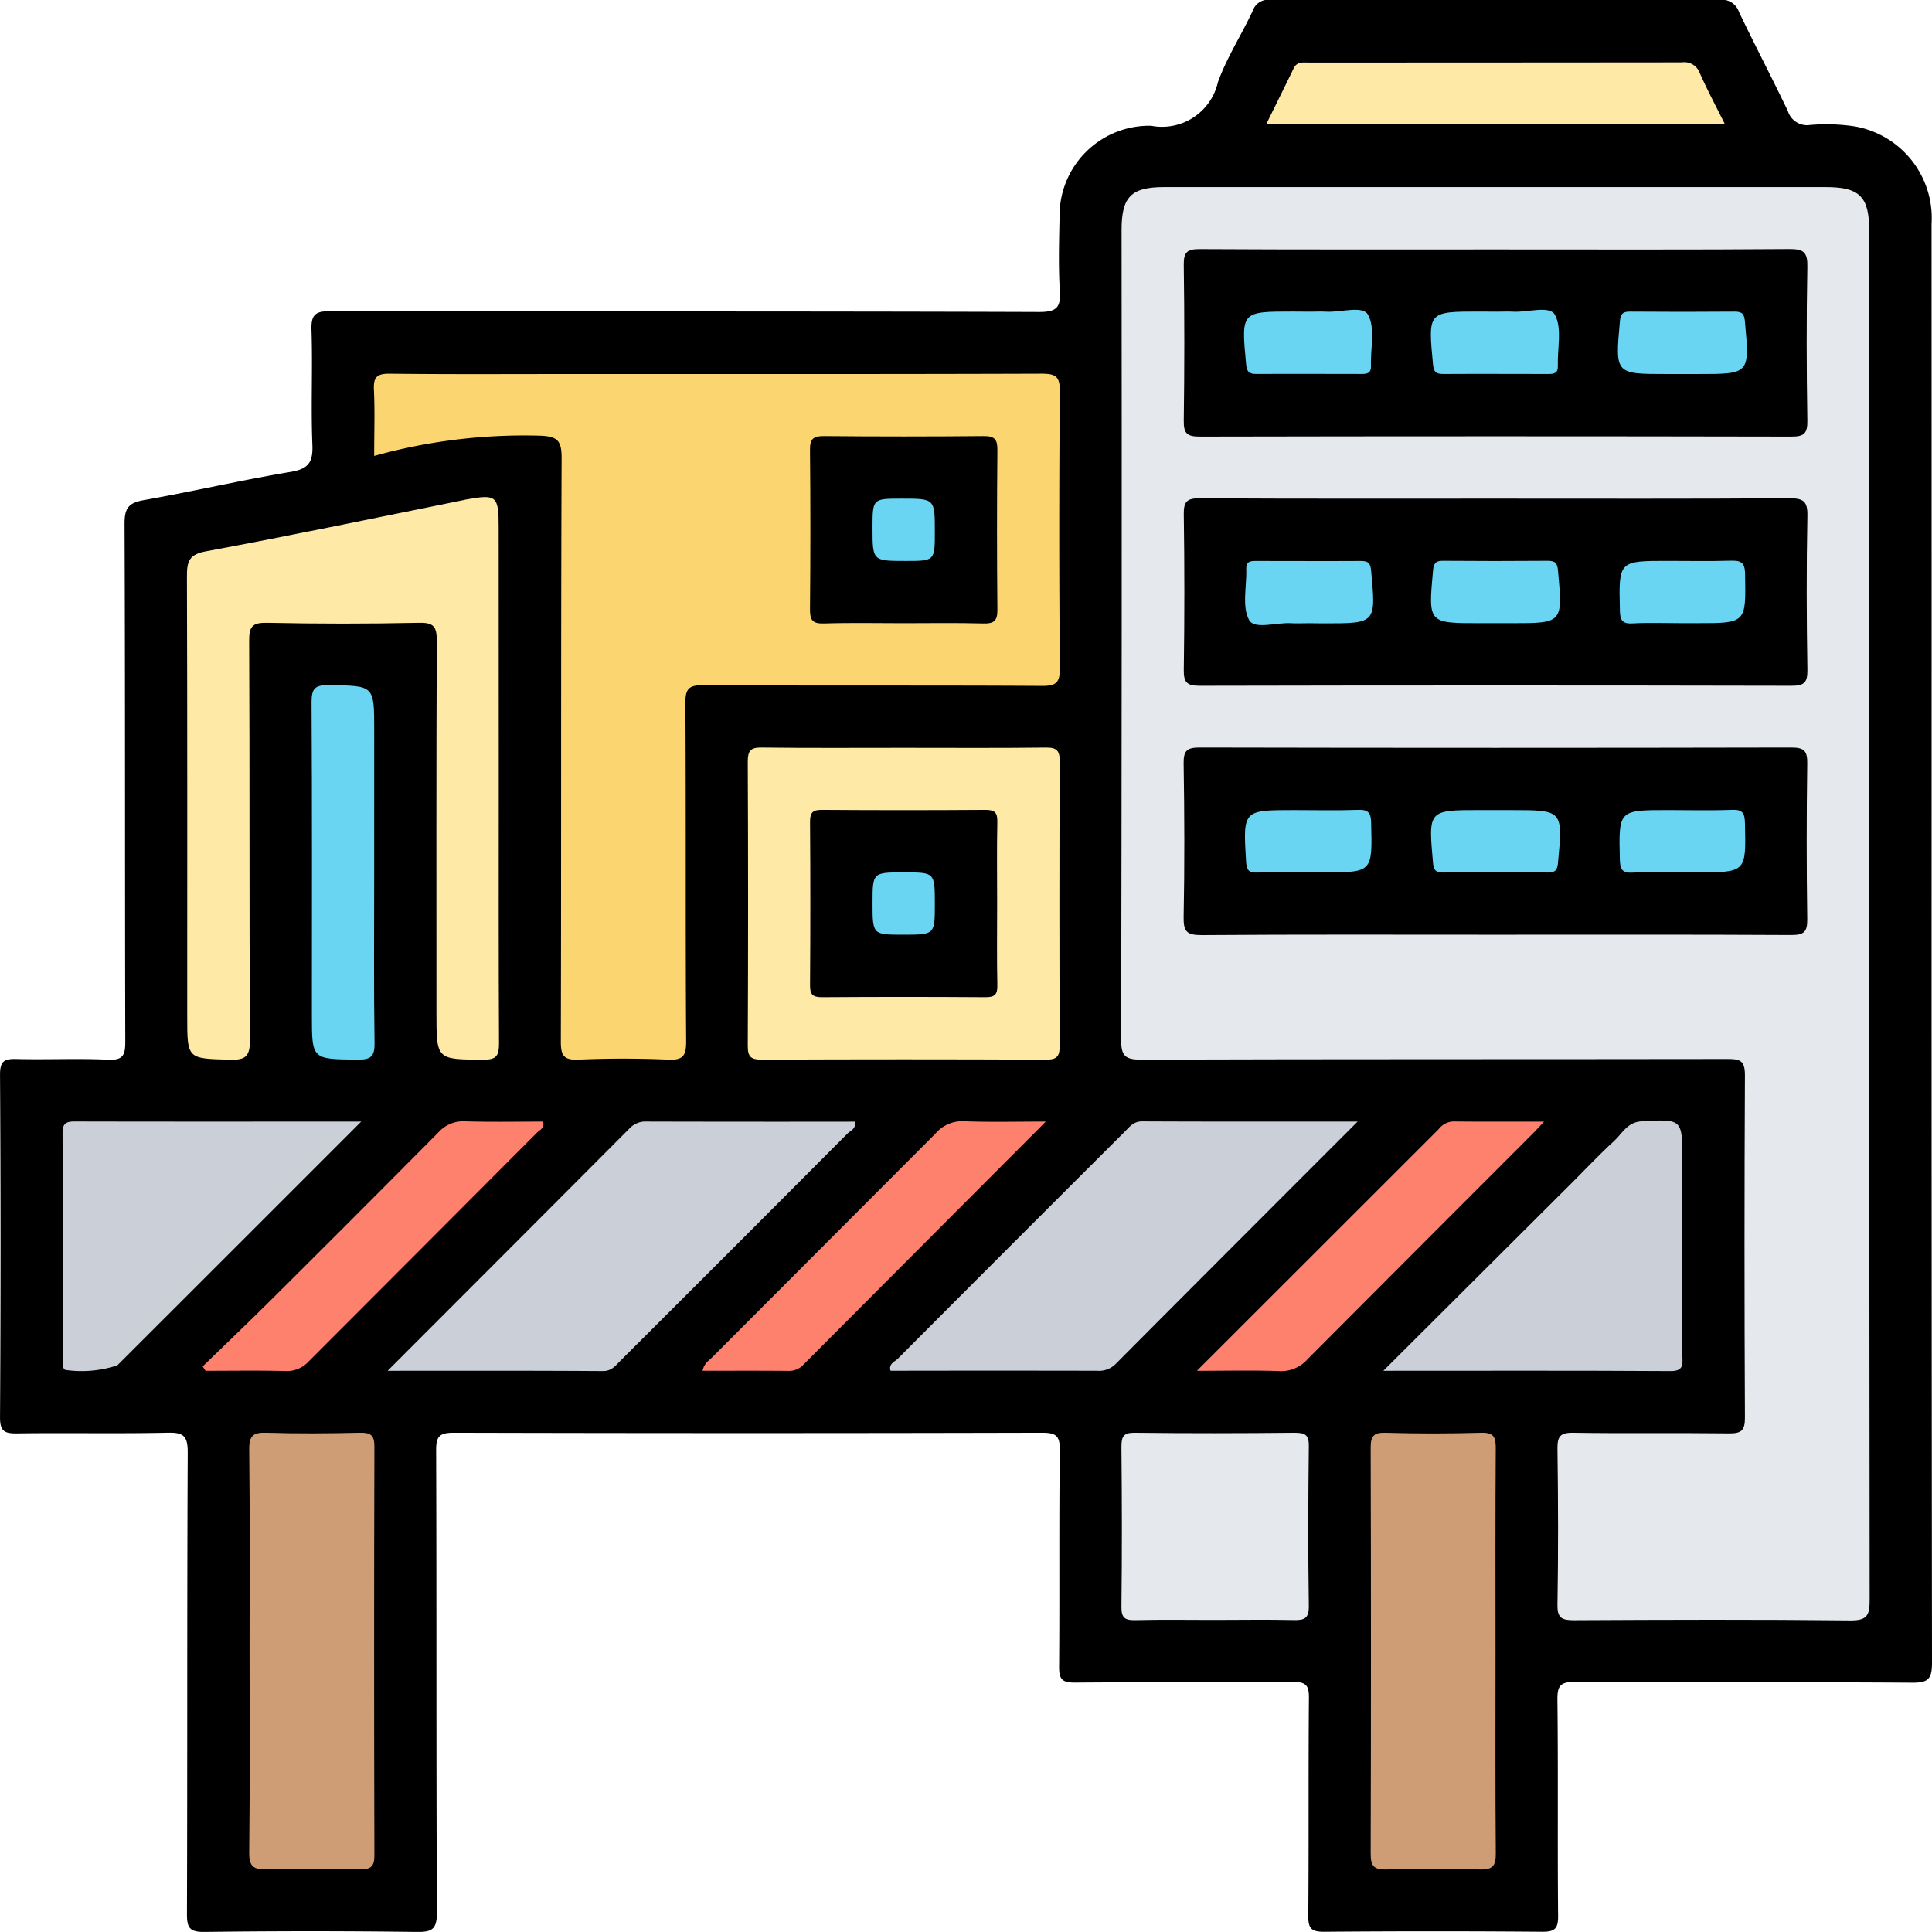 <svg xmlns="http://www.w3.org/2000/svg" viewBox="0 0 92.461 92.456"><defs><style>.a{fill:#e5e8ec;}.b{fill:#fbd670;}.c{fill:#fee9a6;}.d{fill:#cbd0d8;}.e{fill:#ce9d76;}.f{fill:#fe816e;}.g{fill:#69d5f3;}</style></defs><g transform="translate(-63.996 -64.76)"><path d="M156.437,109.772q0,17.282.02,34.564c0,.772-.176.96-.952.954-5.372-.039-10.745-.006-16.117-.039-.7,0-.866.163-.858.859.04,3.447,0,6.894.033,10.341.005.613-.161.764-.764.759q-5.217-.044-10.434,0c-.616.005-.762-.166-.757-.766.029-3.478,0-6.956.03-10.434.006-.62-.172-.76-.768-.755-3.478.028-6.956,0-10.434.03-.623.006-.758-.177-.753-.77.028-3.447-.01-6.895.034-10.341.009-.717-.193-.848-.869-.846q-14.068.036-28.135,0c-.717,0-.848.194-.845.869.026,7.36,0,14.72.037,22.08,0,.8-.211.951-.966.941q-5.077-.067-10.154,0c-.725.01-.844-.205-.842-.874.025-7.36,0-14.72.037-22.08,0-.8-.219-.954-.969-.937-2.39.052-4.782,0-7.173.033-.606.009-.846-.078-.841-.777q.049-8.2,0-16.4c0-.643.206-.756.782-.741,1.459.038,2.921-.038,4.377.033.743.036.837-.227.835-.881-.022-8.26,0-16.521-.035-24.781,0-.74.2-.99.914-1.117,2.349-.416,4.676-.958,7.029-1.351.854-.143,1.081-.452,1.046-1.3-.075-1.829.018-3.665-.043-5.5-.025-.751.21-.895.916-.893,11.3.022,22.608,0,33.911.039.84,0,1.037-.216.988-1.014-.072-1.176-.037-2.359-.012-3.539a4.293,4.293,0,0,1,4.383-4.359,2.743,2.743,0,0,0,3.193-2.081c.425-1.186,1.131-2.269,1.666-3.419a.788.788,0,0,1,.842-.528q10.76.02,21.521,0a.859.859,0,0,1,.908.577c.761,1.592,1.583,3.156,2.343,4.749a.96.96,0,0,0,1.054.664,9.135,9.135,0,0,1,2.134.066,4.453,4.453,0,0,1,3.687,4.671Q156.442,92.63,156.437,109.772Z"/><path class="a" d="M315.28,135.546q0,16.4.017,32.792c0,.736-.115.987-.93.979-4.409-.048-8.819-.033-13.228-.01-.576,0-.793-.1-.783-.743.042-2.483.035-4.968,0-7.452-.007-.585.116-.787.749-.777,2.484.04,4.968,0,7.452.03.594.008.774-.132.771-.755q-.04-8.2,0-16.4c0-.727-.277-.764-.857-.763-9.347.015-18.694,0-28.04.03-.772,0-.957-.177-.955-.953q.041-19.376.02-38.753c0-1.59.459-2.052,2.041-2.052h31.674c1.593,0,2.061.46,2.061,2.032Q315.281,119.151,315.28,135.546Z" transform="translate(-161.824 -27.006)"/><path class="b" d="M135.851,140.509c0-1.178.035-2.172-.013-3.161-.029-.6.137-.781.758-.773,2.949.034,5.9.015,8.846.015,7.45,0,14.9.009,22.349-.016.674,0,.881.13.875.849q-.058,6.611,0,13.223c.005.683-.144.874-.854.87-5.4-.034-10.8,0-16.2-.036-.689,0-.871.153-.867.857.033,5.4,0,10.8.036,16.2,0,.695-.159.894-.862.864-1.425-.061-2.857-.063-4.282,0-.716.032-.855-.191-.853-.871.024-9.312,0-18.624.037-27.936,0-.855-.228-1.023-1.056-1.054A26.819,26.819,0,0,0,135.851,140.509Z" transform="translate(-53.948 -53.93)"/><path class="c" d="M114.85,173.847c0,4.191-.01,8.383.012,12.575,0,.574-.1.79-.743.786-2.25-.014-2.251.015-2.251-2.247,0-5.93-.012-11.861.016-17.791,0-.68-.136-.886-.851-.87q-3.631.077-7.265,0c-.693-.013-.867.157-.863.858.031,6.365,0,12.73.038,19.095,0,.776-.18.978-.957.956-2.044-.058-2.045-.017-2.045-2.082,0-7.017.009-14.034-.014-21.051,0-.71.089-1.048.923-1.2,4.112-.76,8.206-1.622,12.306-2.448.03-.006.06-.016.09-.022,1.508-.273,1.6-.2,1.6,1.333Z" transform="translate(-26.985 -71.734)"/><path class="c" d="M215.148,208.432c2.266,0,4.532.016,6.8-.012.524-.006.672.138.669.666q-.031,6.8,0,13.6c0,.524-.138.671-.666.669q-6.8-.031-13.595,0c-.524,0-.672-.138-.669-.666q.031-6.8,0-13.6c0-.524.137-.676.666-.67C210.616,208.448,212.882,208.432,215.148,208.432Z" transform="translate(-107.905 -107.883)"/><path class="d" d="M138.49,292.21c3.962-3.967,7.775-7.78,11.579-11.6a1.038,1.038,0,0,1,.815-.327q4.975.013,9.957.005c.092.337-.206.431-.355.581q-5.416,5.436-10.849,10.855c-.234.233-.424.5-.837.5C145.43,292.2,142.06,292.21,138.49,292.21Z" transform="translate(-55.943 -161.848)"/><path class="d" d="M257.426,280.275c-3.964,3.967-7.779,7.779-11.579,11.6a1.136,1.136,0,0,1-.91.325q-4.929-.01-9.866,0c-.1-.336.2-.429.353-.579q5.415-5.437,10.849-10.855c.233-.233.422-.5.835-.5C250.478,280.282,253.849,280.275,257.426,280.275Z" transform="translate(-128.457 -161.839)"/><path class="e" d="M111.905,350.5c0-3.2.021-6.4-.017-9.6-.008-.672.194-.828.833-.807,1.489.047,2.981.035,4.471,0,.511-.01.689.121.687.663q-.027,9.783,0,19.565c0,.543-.176.673-.687.663-1.49-.03-2.982-.043-4.471,0-.638.02-.84-.136-.833-.807C111.926,356.957,111.905,353.727,111.905,350.5Z" transform="translate(-35.966 -206.765)"/><path class="e" d="M333.376,350.525c0,3.23-.014,6.46.013,9.689.005.595-.136.8-.762.781q-2.234-.07-4.471,0c-.638.021-.756-.2-.755-.787q.028-9.69,0-19.379c0-.56.122-.751.714-.734q2.281.067,4.564,0c.6-.018.712.192.708.741C333.364,344.065,333.376,347.3,333.376,350.525Z" transform="translate(-197.808 -206.766)"/><path class="d" d="M90.3,280.274c-3.994,3.994-7.831,7.832-11.671,11.665a5.452,5.452,0,0,1-2.5.217c-.173-.14-.11-.341-.11-.518,0-3.6,0-7.2-.012-10.8,0-.452.136-.571.577-.569C81.076,280.28,85.572,280.274,90.3,280.274Z" transform="translate(-9.017 -161.837)"/><path class="d" d="M329.845,292.072l9.056-9.029c.659-.658,1.3-1.34,1.984-1.966.392-.356.629-.9,1.3-.942,1.97-.11,1.969-.13,1.969,1.871q0,4.656,0,9.312c0,.393.109.772-.561.768C339.1,292.058,334.6,292.072,329.845,292.072Z" transform="translate(-199.644 -161.71)"/><path class="a" d="M283.92,349.062c-1.241,0-2.483-.021-3.724.01-.5.013-.7-.084-.69-.644.031-2.545.026-5.09,0-7.635,0-.5.084-.7.644-.69,2.544.031,5.09.026,7.634,0,.5,0,.7.084.69.644-.031,2.545-.038,5.09,0,7.634.01.621-.214.7-.744.687C286.466,349.039,285.193,349.062,283.92,349.062Z" transform="translate(-161.841 -206.774)"/><path class="c" d="M329.278,79.706H307.324c.455-.924.891-1.8,1.316-2.679.159-.329.447-.273.719-.274q8.929,0,17.857-.009a.786.786,0,0,1,.858.511C328.433,78.066,328.852,78.849,329.278,79.706Z" transform="translate(-182.731 -9)"/><path class="f" d="M102.945,291.98c1.106-1.075,2.222-2.139,3.316-3.226q3.992-3.971,7.958-7.968a1.6,1.6,0,0,1,1.3-.536c1.237.038,2.476.012,3.712.012.1.312-.159.4-.29.532q-5.453,5.471-10.913,10.936a1.416,1.416,0,0,1-1.137.469c-1.268-.032-2.538-.011-3.807-.011Z" transform="translate(-29.25 -161.825)"/><path class="f" d="M215.436,280.25c-3.961,3.97-7.772,7.787-11.578,11.61a.938.938,0,0,1-.727.321c-1.358-.013-2.715-.006-4.124-.006.071-.356.322-.5.5-.681q5.325-5.337,10.65-10.672a1.681,1.681,0,0,1,1.37-.587C212.762,280.284,214,280.25,215.436,280.25Z" transform="translate(-101.389 -161.814)"/><path class="f" d="M294.01,292.207l11.563-11.555a.937.937,0,0,1,.7-.377c1.386.016,2.771.007,4.353.007-.283.3-.437.468-.6.631q-5.363,5.364-10.718,10.736a1.69,1.69,0,0,1-1.376.572C296.707,292.176,295.475,292.207,294.01,292.207Z" transform="translate(-172.733 -161.844)"/><path class="g" d="M126.86,205.449c0,2.7-.024,5.4.017,8.095.01.665-.18.815-.822.807-2.176-.026-2.176,0-2.176-2.134,0-4.993.014-9.987-.016-14.98,0-.664.179-.815.822-.807,2.176.026,2.176,0,2.176,2.134Z" transform="translate(-44.957 -98.879)"/><path d="M306.489,112.639c4.657,0,9.314.017,13.971-.018.7-.005.872.166.858.861-.047,2.452-.04,4.905,0,7.357.009.618-.169.759-.768.757q-14.157-.029-28.314,0c-.61,0-.77-.158-.762-.764q.053-3.725,0-7.451c-.009-.618.169-.761.768-.758C296.989,112.65,301.739,112.639,306.489,112.639Z" transform="translate(-170.826 -35.942)"/><path d="M306.289,217.372c-4.657,0-9.314-.017-13.971.018-.7,0-.874-.16-.861-.859.048-2.452.04-4.905,0-7.357-.009-.614.163-.761.766-.76q14.158.03,28.315,0c.606,0,.773.151.764.761q-.054,3.725,0,7.451c.009.614-.163.763-.766.76C315.789,217.36,311.039,217.372,306.289,217.372Z" transform="translate(-170.815 -107.879)"/><path d="M306.393,160.528c4.688,0,9.376.016,14.064-.018.69,0,.878.152.864.856-.049,2.452-.04,4.905,0,7.357.009.609-.155.764-.763.762q-14.157-.03-28.315,0c-.6,0-.776-.144-.767-.759q.055-3.725,0-7.451c-.009-.609.155-.766.763-.763C296.954,160.54,301.673,160.528,306.393,160.528Z" transform="translate(-170.827 -71.905)"/><path d="M224.126,157.516c-1.272,0-2.544-.027-3.814.013-.544.017-.663-.171-.658-.681q.036-3.814,0-7.629c-.006-.542.171-.663.681-.658q3.814.036,7.629,0c.542-.006.663.171.658.681q-.036,3.814,0,7.629c.006.542-.17.671-.681.658C226.67,157.494,225.4,157.516,224.126,157.516Z" transform="translate(-116.893 -62.931)"/><path d="M228.618,224.888c0,1.3-.018,2.607.01,3.909.01.453-.136.571-.577.568q-3.909-.028-7.819,0c-.452,0-.571-.135-.568-.577q.028-3.909,0-7.819c0-.452.135-.571.576-.568q3.91.028,7.819,0c.453,0,.577.135.568.577C228.6,222.281,228.618,223.584,228.618,224.888Z" transform="translate(-116.901 -116.882)"/><path class="g" d="M377.907,127.63h-.65c-2.487,0-2.477,0-2.249-2.513.032-.356.126-.477.484-.474q2.508.021,5.016,0c.358,0,.452.118.484.474.229,2.514.238,2.513-2.249,2.513Z" transform="translate(-233.488 -44.97)"/><path class="g" d="M342.151,124.4c.248,0,.5-.014.743,0,.7.048,1.759-.316,2.014.15.354.646.111,1.615.141,2.446.013.36-.194.387-.469.386-1.672,0-3.344-.01-5.015,0-.35,0-.458-.1-.492-.466-.239-2.522-.249-2.521,2.242-2.521Z" transform="translate(-206.498 -44.724)"/><path class="g" d="M306.245,124.4c.248,0,.5-.014.743,0,.7.049,1.758-.317,2.014.151.354.646.11,1.616.139,2.447.012.363-.2.384-.472.383-1.672,0-3.344-.01-5.015,0-.353,0-.455-.108-.489-.469-.235-2.519-.245-2.518,2.245-2.518Z" transform="translate(-179.534 -44.724)"/><path class="g" d="M306.241,223.386c-.8,0-1.611-.02-2.415.008-.41.014-.5-.13-.527-.527-.147-2.463-.158-2.462,2.3-2.462,1.022,0,2.044.025,3.065-.011.492-.017.609.144.621.623.059,2.369.075,2.369-2.3,2.369Z" transform="translate(-179.669 -116.875)"/><path class="g" d="M342.094,220.441h.743c2.489,0,2.479,0,2.246,2.516-.033.359-.133.474-.487.471q-2.508-.021-5.016,0c-.361,0-.45-.124-.481-.477-.224-2.511-.234-2.511,2.252-2.511Z" transform="translate(-206.524 -116.911)"/><path class="g" d="M378.176,223.383c-.774,0-1.55-.032-2.321.011-.509.028-.6-.165-.612-.633-.057-2.36-.071-2.36,2.311-2.36,1.022,0,2.044.028,3.064-.012.509-.02.6.166.612.634.057,2.36.071,2.359-2.311,2.359Z" transform="translate(-233.725 -116.872)"/><path class="g" d="M306.314,175.518c-.279,0-.558.016-.836,0-.7-.048-1.757.318-2.014-.152-.353-.647-.109-1.616-.137-2.447-.012-.364.2-.382.473-.381,1.672,0,3.344.01,5.015,0,.355,0,.454.111.488.471.233,2.517.243,2.516-2.246,2.516Z" transform="translate(-179.688 -80.932)"/><path class="g" d="M342.084,175.517h-.743c-2.487,0-2.477,0-2.249-2.513.032-.356.126-.477.484-.474q2.508.021,5.015,0c.358,0,.452.118.484.474.228,2.514.238,2.513-2.249,2.513Z" transform="translate(-206.516 -80.932)"/><path class="g" d="M378.176,175.5c-.774,0-1.55-.032-2.321.011-.513.029-.6-.172-.608-.636-.056-2.357-.07-2.357,2.313-2.357.991,0,1.982.022,2.972-.009.483-.015.7.063.706.634.043,2.357.066,2.357-2.318,2.357Z" transform="translate(-233.727 -80.916)"/><path class="g" d="M234.656,162.158c0,1.406,0,1.406-1.391,1.406-1.591,0-1.591,0-1.591-1.576,0-1.406,0-1.406,1.39-1.406C234.656,160.582,234.656,160.582,234.656,162.158Z" transform="translate(-125.921 -71.959)"/><path class="g" d="M233.184,232.413c1.472,0,1.472,0,1.472,1.509,0,1.472,0,1.472-1.509,1.472-1.472,0-1.472,0-1.472-1.509C231.675,232.413,231.675,232.413,233.184,232.413Z" transform="translate(-125.921 -125.902)"/></g></svg>